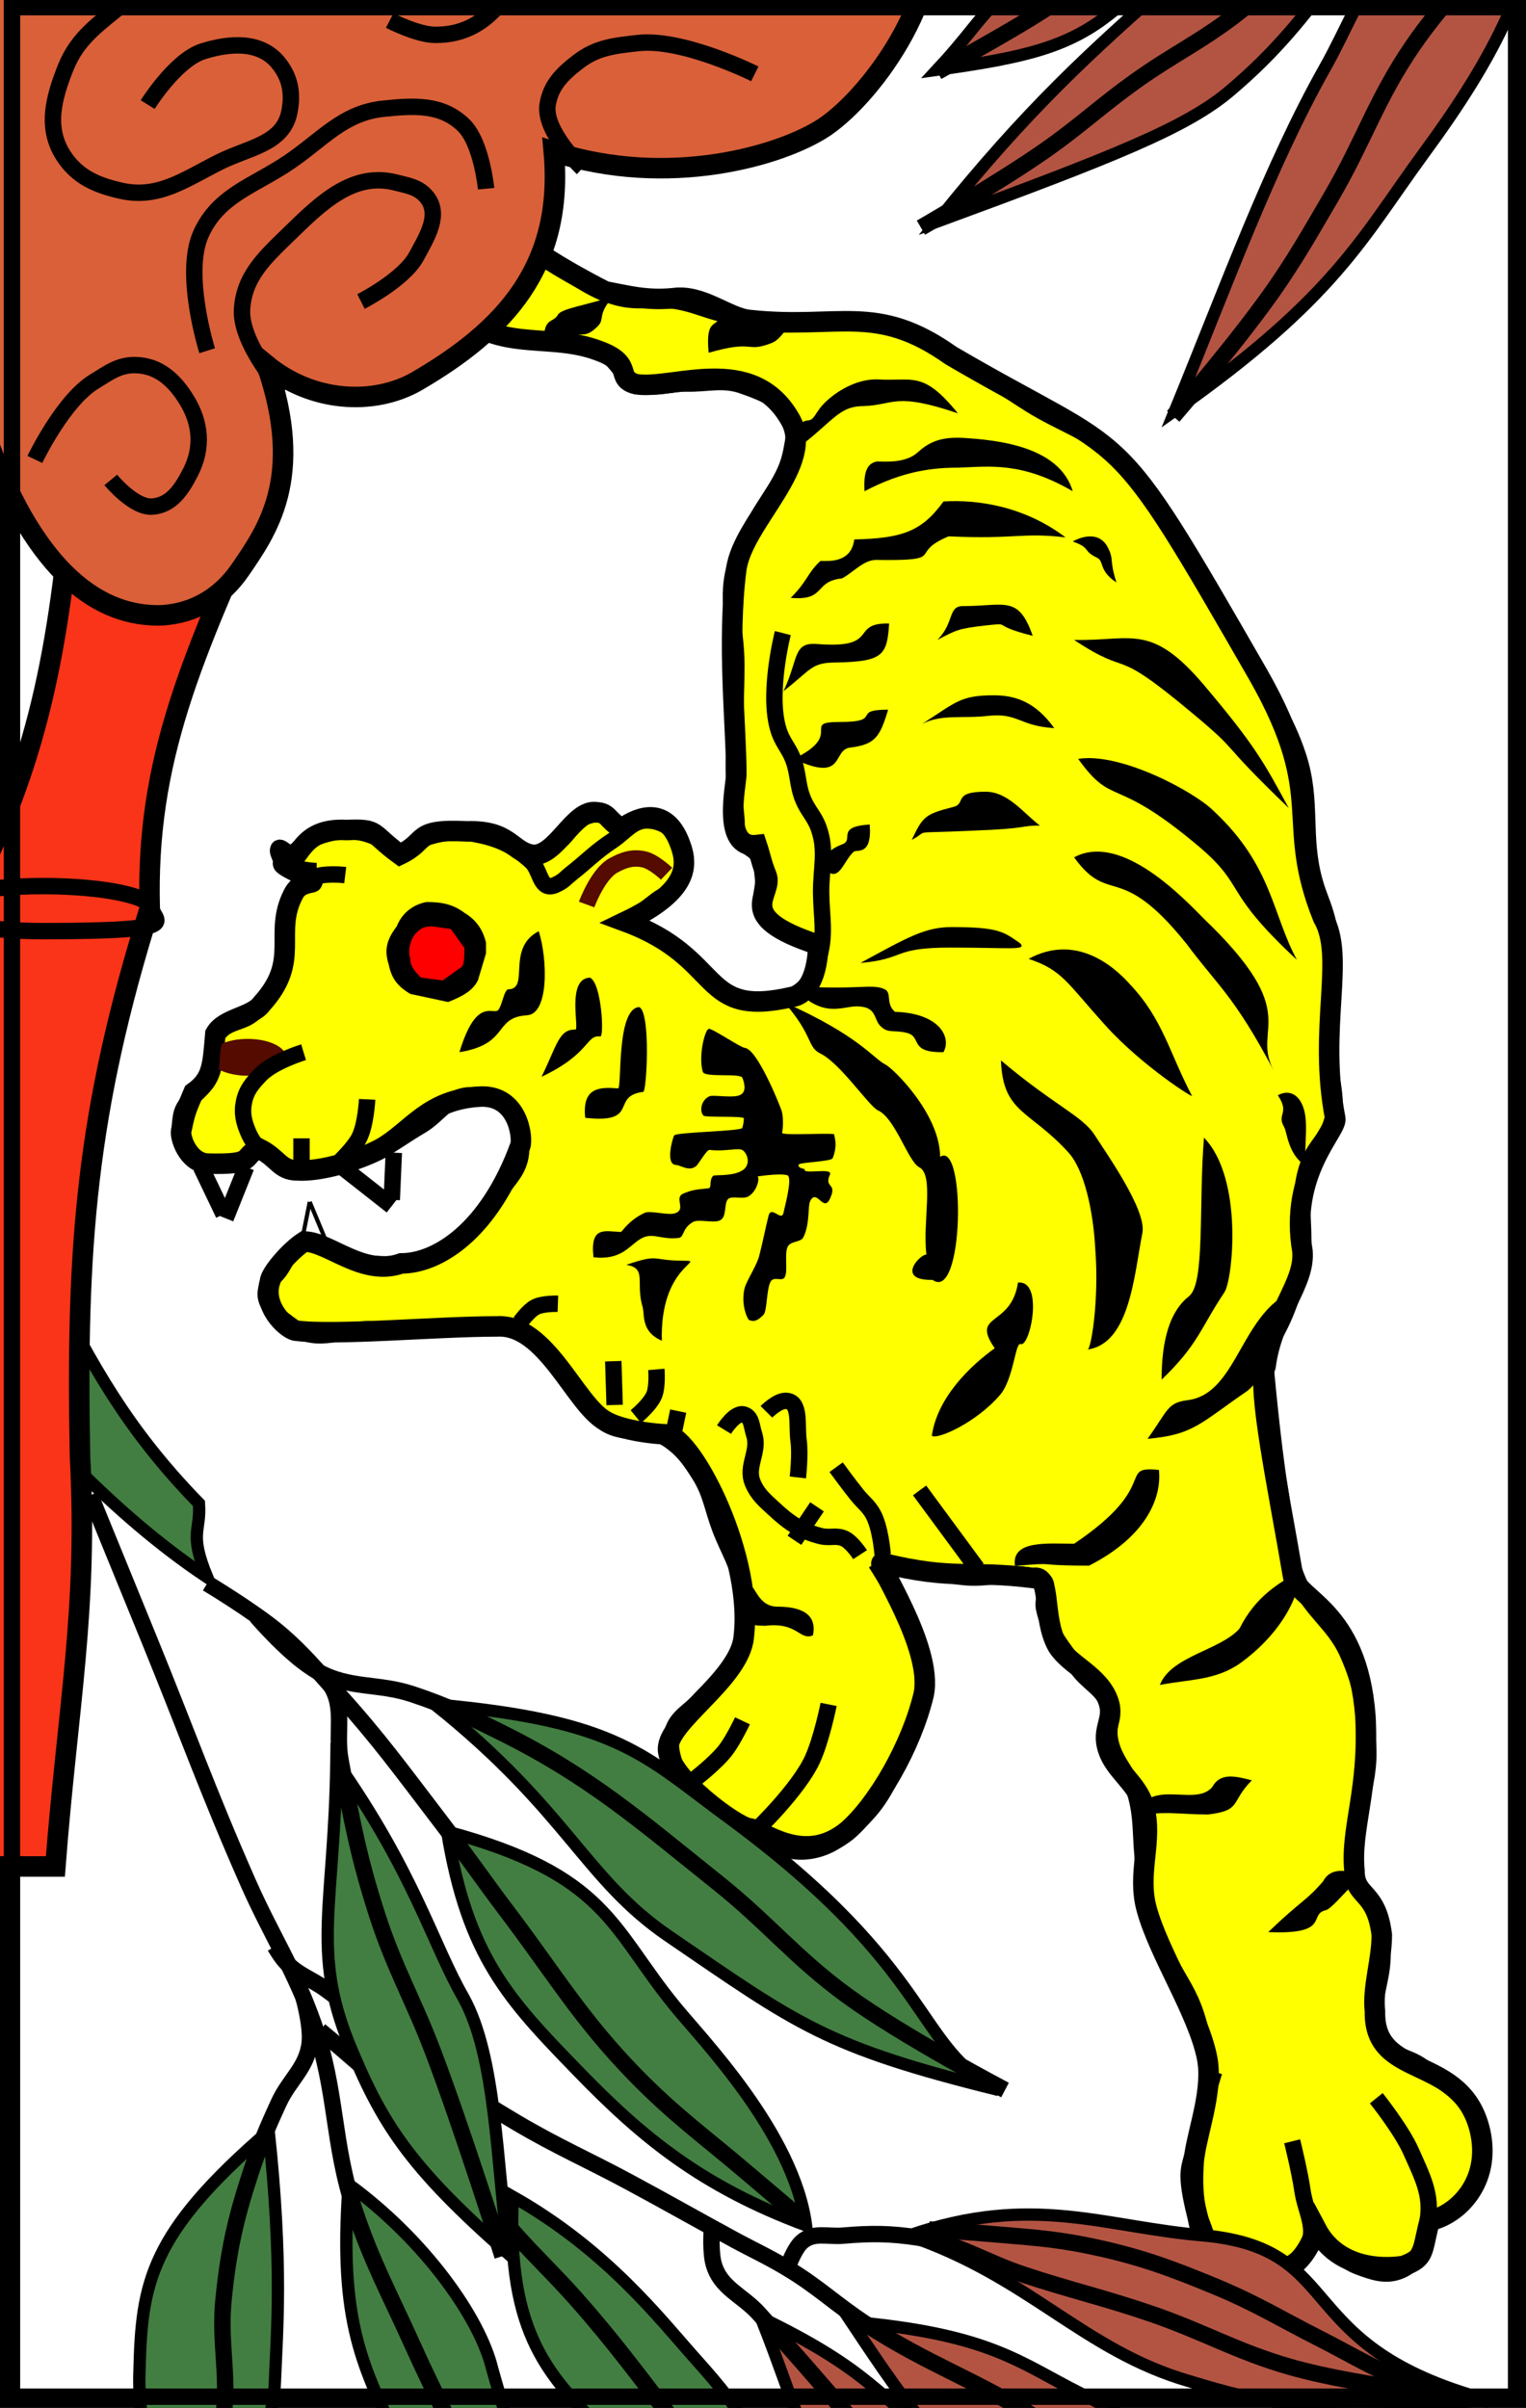 <?xml version="1.0" encoding="utf-8"?>
<!-- Generator: Adobe Illustrator 13.0.0, SVG Export Plug-In . SVG Version: 6.00 Build 14948)  -->
<!DOCTYPE svg PUBLIC "-//W3C//DTD SVG 1.1//EN" "http://www.w3.org/Graphics/SVG/1.1/DTD/svg11.dtd">
<svg version="1.1" id="圖層_1" xmlns="http://www.w3.org/2000/svg" xmlns:xlink="http://www.w3.org/1999/xlink" x="0px" y="0px"
	 width="372px" height="587px" viewBox="0 0 372 587" enable-background="new 0 0 372 587" xml:space="preserve">
<rect x="0" y="0" width="372" height="587" fill="#333333" stroke="none"/>
<rect width="372" height="587" style="fill:rgb(255,255,255);stroke-width:3;stroke:rgb(0,0,0)" />
<rect width="372" height="587" style="fill:rgb(255,255,255);stroke-width:3;stroke:rgb(0,0,0)" />
<g>
	<path id="PATH1" fill="#427E41" stroke="#000000" stroke-width="3" d="M12.75,314c9.75,18.5,17.75,34,35.75,52.5c0.5,7-2.5,7,2,18
		c-24-16-42-37.5-52-48L12.75,314z"/>
	<path id="PATH2" fill="#FFFF00" stroke="#000000" stroke-width="5" d="M65.83,312.33c0-1.67,4.67-7.33,8.33-9.67
		c6,0,14.33,8.67,23.67,5.33c8.67,0,21.33-7.67,29-28.67c0.67-1.67-0.33-12.331-9.67-12c-13,0.67-16.67,8.33-24.33,12.67
		c-5.67,3-14.67,5.67-20.33,5.33c-4.33,0-4.67-3-9.33-5.33c-4.67,2-0.33,4-12.67,3.67c-4.67-0.33-6.67-6.33-6.33-8
		c0.92-4.32,1-4.67,3-9.33c4.67-3.33,4.67-6.67,5.33-14.33c2.14-3.86,9-4,11.33-7.33c9.67-10.67,2.67-17,7.67-26.67
		c0.67-1.33,1.61-2.38,4.47-2.89c1.82-0.32-9.47-4.77-6.47-4.77c3.83-0.04,3.33-8.67,15-8c8-0.33,5.67,0.67,13,6
		c7-3.33,3-6.33,16.33-5.67c10.33-0.33,10.67,4.67,15.67,5.67c6,1,10.33-11.33,16-10.33c2.95,0.26,2.33,1.67,6,4
		c4.67-3.33,10.67-5,14,3c2,5,3.67,11.67-13,19.67c24.33,9,17.67,23.67,40.67,18.33c2.33-0.33,6-3,6.33-12.67
		c-21.67-7-10.67-12.33-12.67-17c-1.33-3.33-1.33-4.33-2.33-7.33c-8.67,1-5-14.67-5-17.33c0-11.33-2.33-32.33,0-50
		c1.67-11.67,19.67-25.67,13-36.67c-9.33-16-28.33-7-37.33-8.33c-5.67-1.33,0-5-9.67-8.33c-11-4-22.33,0-32.5-7.83
		c-17.17-13.17,2.05-25.5,5-25.5c2.32,0,5.5,6.67,29.5,19c5.33,1,10,2.33,16.67,1.67c7-1,13.28,4.9,18.67,5.33
		c21.67,2.33,30.67-4.33,49,8.67c45,26.33,38,13.67,75,78c17,30,6,35,15.67,59c5.67,9.67-1.33,26.67,3,49
		c0.48,2.89-11.33,13.33-8,32.33c0.67,8-7.33,15.33-9,28c-2.16,5.2,3,29.33,6.67,51c0.67,6,15.67,8,17.67,34.33
		c1,18-3.67,27.33-2.67,37.67c0,6.672,5.33,4.672,6.67,15.672c0,6.328-2.328,12.67-1.67,18.67c-0.33,17,21.33,10,25.67,29.33
		c2.672,12.329-5.67,20.329-12.328,21.67c-2,7.67-1,9-6.33,11c0,0-15,3-21.33-9c-2.67,8.33-8,12-14.67,11.33
		c-9.67-2-12-3.33-14.33-14.671c-2.67-10.671-1.33-11.329-0.67-14.671c1-6.67,4.67-16.329,3-24c-2.291-10.948-11.67-25-14.67-36
		c-2.44-8.93,1.67-16.67-0.672-25c-1.5-5.52-7-8.67-8.67-13.67c-1.869-5.3,1.67-7.33,0-12c-2.22-6.25-9.33-8.67-12.33-13.33
		c-4-7-1.328-17.67-6-16.67c-16-2-19,0.67-36.83-3.67c-1.83-0.33,12.5,20.33,10.17,32c-3,12.67-11.33,27-18.67,33.33
		c-10.67,8.67-20.669-0.33-24-0.67c-3-0.33-19.669-12.33-19.669-19.33c0-6.67,16.33-16.33,18.33-26.33
		c3-20-12.33-49.67-18.669-50.33c-6.33-0.33-12.33-1.67-15-3.33c-7.33-4-14.33-23.67-26.33-23c-15,0-39.67,2.33-49.33,1
		c-2.33-0.67-8-6-6-12L65.83,312.33z"/>
	<path id="PATH3" fill="#550B00" d="M60.38,262.24c-5.17,0-9.37-2.01-9.37-4.49s4.19-4.49,9.37-4.49c5.17,0,9.36,2.01,9.36,4.49
		S65.55,262.24,60.38,262.24z"/>
	<path id="PATH4" fill="#F93419" stroke="#000000" stroke-width="5" d="M13.5,455h-43c-27.26-28.99,4-69.5,6.5-105
		c3-44,23.5-83.5,15-131c17-32.5,22.5-60,26-103l48,1.5c-19.5,43-30.5,68-29.5,104C21,271,18.5,304,19.5,355
		C21.5,392.5,16.5,416,13.5,455z"/>
	<path id="PATH5" fill="none" stroke="#000000" stroke-width="4" stroke-miterlimit="100" d="M10.5,226.99
		c-14.63,0-26.49-2.46-26.49-5.49s11.86-5.49,26.49-5.49s26.49,2.46,26.49,5.49C36.99,224.529,46.463,226.99,10.5,226.99z"/>
	<path id="PATH6" fill="#427E41" stroke="#000000" stroke-width="3" d="M164.5,489C149,470,148,457,109,446.5c5,30.5,15,41,32,58.5
		c15.5,16,30,28,55.5,37.5C193.5,520,171,497,164.5,489z"/>
	<path id="PATH7" fill="#427E41" stroke="#000000" stroke-width="3" d="M67,581c0.5-13,2-28.5-1.5-61.5c-29,25-31,37-31.5,58.5
		c-0.5,12.5,3,34,20.5,55.5C51.5,611,66.5,597.5,67,581z"/>
	<path id="PATH8" fill="#427E41" stroke="#000000" stroke-width="3" d="M120,577.5c-3-12.5-16.5-31.5-35-45
		c-2.5,34,3.5,44.5,12.5,63.5c5.5,11.5,14,19,31.5,40.5C130,607,125,595.5,120,577.5z"/>
	<path id="PATH9" fill="#427E41" stroke="#000000" stroke-width="3" d="M169.5,575c-8.5-9.5-21.5-26.5-44.5-39.5c-1.5,34,9,44,23,58
		c9,9,21,17,45,34.5C186,594.5,182,589,169.5,575z"/>
	<path id="PATH10" fill="#B35443" stroke="#000000" stroke-width="3" d="M323,16.5c-13.5,24-24,53-36.5,83.5
		c39-27.5,45.5-42,60.5-62.5c18-24.5,26.5-42,31-70C339.5-28.5,333.5-2,323,16.5z"/>
	<path id="PATH11" fill="#B35443" stroke="#000000" stroke-width="3" d="M286.5-5.5c-20.5,18-36,32-58,59.5c43.5-16,61-23,71.5-32
		c23-19.5,26-34.5,48-52C309.5-26,303-20,286.5-5.5z"/>
	<path id="PATH12" fill="#B35443" stroke="#000000" stroke-width="3" d="M263.5-13c-24,12.5-21.5,15.5-35,30c21.5-3,32-5.5,42.5-14
		c12-9.5,26.5-20.5,42-33C289-26,285-24.5,263.5-13z"/>
	<path id="PATH14" fill="#B35443" stroke="#000000" stroke-width="3" d="M208.5,610.5c-13-13-13.5-21.5-23-45.5
		c27,13,28.5,19.5,42,28.5c14,9.5,19,18,33.5,36C220.5,626,219,621,208.5,610.5z"/>
	<path id="PATH15" fill="#B35443" stroke="#000000" stroke-width="3" d="M252,611.5c-22.5-12.5-29.5-23-44.5-45.5
		c34,3,41,10,56,17.5c31,15.5,20,17.5,58,39C277.5,624.5,267,619.5,252,611.5z"/>
	<path id="PATH16" fill="none" stroke="#000000" stroke-width="4" stroke-miterlimit="100" d="M64.5,279.33c0,0-5.21,4.38-9,4.67
		c-3.82,0.29-7.28-0.33-9.67-3.33c-2.06-2.59-2.25-5.41-1.67-8.67c0.71-3.96,4.57-5.05,6.33-8.67c1.97-4.06,0.07-8.23,3-11.67
		c2.32-2.73,5.68-2.26,8.33-4.67c2.8-2.54,4.2-4.85,5.67-8.33c1.48-3.52,1.41-6.22,2-10c0.48-3.11-0.29-5.46,1-8.33
		c1.31-2.91,2.8-4.95,5.67-6.33c2.71-1.31,8-0.67,8-0.67"/>
	<path id="PATH17" fill="none" stroke="#000000" stroke-width="4" stroke-miterlimit="100" d="M190.83,154.33
		c0,0-4.13,16.08-0.67,24.67c0.9,2.23,2.07,3.45,3,5.67c1.561,3.69,1.109,6.65,2.67,10.33c1.109,2.63,2.67,3.99,3.67,6.67
		c2.09,5.63,0.609,10,0.67,16c0.051,5.63,1.061,9.55-0.33,15c-0.63,2.45-0.84,4.29-2.33,6.33c-2.21,3.03-4.99,4.27-8.67,5
		c-3.71,0.74-6.39-0.2-10-1.33c-7.64-2.4-9.72-9.35-16.67-13.33c-3.25-1.86-5.26-4.23-9-4.33c-0.25-0.01-0.42,0.05-0.67,0
		c-0.88-0.18,1.26-0.82,2-1.33c2.2-1.52,3.52-2.73,5.67-4.33c1.86-1.39,3.64-1.78,5-3.67c2.2-3.06,2.59-6.58,1-10
		c-1.55-3.33-4.33-5.41-8-5.67c-3.85-0.27-5.77,2.88-9,5c-4.01,2.64-6.22,5.04-10,8c-1.12,0.88-1.73,1.69-3,2.33
		c-0.6,0.3-1,0.55-1.67,0.67c-2.88,0.52-2.83-4.04-5-6c-3.78-3.41-7.04-5.2-12-6.33c-4.75-1.09-8.33-1.08-13,0.33
		c-2.94,0.89-4.58,5.04-7.33,3.67c-0.72-0.36-1.02-0.87-1.67-1.33c-4.97-3.54-10.12-4.64-16-3c-3.02,0.84-5.06,1.85-7.33,4
		c-0.26,0.24-0.37,0.47-0.67,0.67c-1.18,0.8-3.29-2.38-3.67-1c-0.17,0.61,0.13,1.06,0.33,1.67c1.18,3.45,9,3.67,9,3.67"/>
	<path id="PATH18" fill="none" stroke="#000000" stroke-width="4" stroke-miterlimit="100" d="M130.5,208.33c0,0,3.93-1.81,6-3.33
		c2.42-1.78,2.88-4.55,5.67-5.67c1.76-0.71,3.16-1.1,5-0.67c2.17,0.51,3.08,2.11,4.67,3.67c0.13,0.12,0.33,0.33,0.33,0.33"/>
	<path id="PATH19" fill="none" stroke="#000000" stroke-width="4" stroke-miterlimit="100" d="M111.5,72.5c0,0,5.51,6.49,10,8.5
		c2.82,1.26,4.98,1.32,8,2c6.5,1.46,11.69-0.24,17.5,3c3.71,2.07,4.54,5.95,8.5,7.5c4.19,1.64,7.5-0.08,12,0
		c5.07,0.09,8.721-1.17,13.5,0.5c5.779,2.02,11.811,4.42,12.5,10.5c0.21,1.87-0.18,3.14-0.5,5c-1.34,7.85-6.061,11.82-9.5,19
		c-1.52,3.18-2.891,5.16-4,8.5c-2.96,8.9,0,15.63,0,25c0,14.06-1.391,23.51,0,37.5c0.17,1.69-0.12,2.92,0.5,4.5
		c0.96,2.47,3.859,2.6,5,5c0.82,1.73,0.77,3.1,1,5c0.359,2.98-1.34,5.32,0,8c0.95,1.9,2.311,2.72,4,4c3.08,2.34,9.5,4,9.5,4"/>
	<path id="PATH20" fill="none" stroke="#000000" stroke-width="4" stroke-miterlimit="100" d="M119.5,54c0,0,10.07,7.26,16.5,11
		c5.29,3.08,8.59,5.91,14.5,7.5c5.44,1.47,9.46-0.06,15,1c4.02,0.77,6.52,2.04,10.5,3c5.01,1.2,8.359,2.17,13.5,2.5
		c5.63,0.36,9.359-1.16,15-1c5.859,0.17,9.91,0.25,15.5,2c6.33,1.98,9.8,5.11,15.5,8.5c5.95,3.54,9.641,6.32,15.5,10
		c7.98,5.01,14.58,6.61,21.5,13c6.5,6.01,9.061,11.65,14,19c7.029,10.46,10.93,17.95,17,29c5.09,9.26,9.75,14.95,13,25
		c3.55,10.98,0.85,19.4,4,30.5c0.97,3.42,2.11,5.56,3,9c3.11,11.98,0.2,20.63,0.5,33c0.16,6.38,2.55,10.96,0.5,17
		c-1.19,3.5-3.48,5.13-5,8.5c-4.42,9.8,0.14,18.221-3,28.5c-2.42,7.939-4.41,13.439-9.5,20"/>
	<path id="PATH21" fill="none" stroke="#000000" stroke-width="4" stroke-miterlimit="100" d="M296,505c0,0-8.07,24.04-3,37
		c1.311,3.36,1.8,6.11,4.5,8.5c3.61,3.2,7.8,4.05,12.5,3c3.7-0.83,6.49-2.28,8.5-5.5c2.79-4.46-0.25-8.79-1-14
		c-0.65-4.55-2.5-12-2.5-12"/>
	<path id="PATH22" fill="none" stroke="#000000" stroke-width="4" stroke-miterlimit="100" d="M335.5,511.5c0,0,6.15,7.67,8.5,13
		c2.64,5.99,5.17,10.56,4,17c-0.91,5.04-1.8,9.979-6.5,12c-3.64,1.56-6.79,0.38-10.5-1c-4.5-1.67-10-8-10-8"/>
	<path id="PATH23" fill="none" stroke="#000000" stroke-width="4" stroke-miterlimit="100" d="M308.5,333c0,0,1.67,18.82,3.5,30
		c1.39,8.49,1.09,14.6,4.5,22.5c3.15,7.311,8.77,10.23,12,17.5c3.51,7.9,4.46,13.87,5,22.5c0.65,10.38-4.07,17.12-3.5,27.5
		c0.11,2.07-0.06,3.51,0.5,5.5c0.99,3.5,4.26,4.58,5.5,8c1.16,3.19,0.83,5.61,1,9c0.36,7.14-3.02,12.021-1.5,19
		c0.16,0.76,0.24,1.271,0.5,2c1.65,4.71,7.09,4.39,11,7.5c4.88,3.88,9.4,5.84,12,11.5c2.28,4.97,3.19,9.3,1.5,14.5
		c-1.6,4.93-4.08,8.86-9,10.5c-0.73,0.24-2,0.5-2,0.5"/>
	<path id="PATH24" fill="none" stroke="#000000" stroke-width="4" stroke-miterlimit="100" d="M216.5,381c0,0,11.779,2.88,19,3.5
		c6.35,0.54,10.9-1.85,17,0c0.57,0.17,0.98,0.21,1.5,0.5c2.3,1.29-0.02,4.42,0.5,7c1.23,6.09,4.49,9.38,8,14.5
		c2.71,3.96,6.88,5.33,8,10c0.609,2.55-0.33,4.4,0,7c0.76,5.91,5,8.73,6.5,14.5c1.33,5.11,1.029,8.74,1.5,14
		c0.46,5.06-0.25,8.58,1,13.5c1.16,4.56,2.99,7.25,5,11.5c2.26,4.771,4.6,7.57,6.5,12.5c2.359,6.11,4,17,4,17"/>
	<path id="PATH25" fill="none" stroke="#000000" stroke-width="4" stroke-miterlimit="100" d="M74,256.5c0,0-7.44,2.28-10.5,5.5
		c-1.97,2.07-3.41,3.7-4,6.5c-0.59,2.78-0.11,4.89,1,7.5c1.56,3.66,4,5.609,7.5,7.5c6.11,3.3,11.79,1.29,18.5-0.5
		c6.57-1.75,10.13-5.08,16-8.5c4.58-2.67,6.7-7.28,12-7.5c2.68-0.11,4.68,0.15,7,1.5c4.43,2.57,5.95,7.4,5.5,12.5
		c-0.38,4.26-3.05,6.49-5.5,10c-4.47,6.42-7.88,11.26-15,14.5c-6.86,3.13-12.56,3.189-20,2c-5.09-0.811-8.33-6.68-13-4.5
		c-3.02,1.41-3.48,4.35-5.5,7c-1.14,1.49-2.45,2.21-3,4c-1.26,4.13,3.01,6.96,6.5,9.5c5.91,4.3,12.19,0.41,19.5,0.5
		c6.37,0.08,10.63,0,17,0c6.19,0,10.68-2.09,16.5,0c6.01,2.16,8.52,6.45,13,11c4.11,4.17,5.06,8.85,10,12
		c5.06,3.23,10.55,0.6,15.5,4c3.5,2.41,5.23,4.91,7.5,8.5c2.79,4.42,3.16,8.109,5,13c2.109,5.609,4.641,9.07,5.5,15
		c0.939,6.52,1.5,11.641-1.5,17.5c-2.24,4.37-5.721,5.85-9,9.5c-2.49,2.77-5.41,3.939-6.5,7.5c-1.05,3.43-0.18,6.12,1,9.5
		c2.49,7.15,8.43,9.74,15,13.5c6.33,3.62,11.38,7.59,18.5,6c4.77-1.06,7.4-3.69,11-7c5.09-4.69,6.99-9.27,10-15.5
		c2.68-5.55,4.96-9.359,5.5-15.5c0.689-7.88-1.859-13.24-5-20.5c-1.971-4.55-6.5-11.5-6.5-11.5"/>
	<path id="PATH26" fill="none" stroke="#000000" stroke-width="4" stroke-miterlimit="100" d="M181,419.5c0,0-2.18,4.58-4,7
		c-2.471,3.28-8,7.5-8,7.5"/>
	<path id="PATH27" fill="none" stroke="#000000" stroke-width="4" stroke-miterlimit="100" d="M202,415.5c0,0-1.76,8.72-4,13.5
		c-3.45,7.37-13.5,17-13.5,17"/>
	<path id="PATH28" d="M231.75,231c-14.5,0-10.75,2.75-22,3.75C221.25,228.5,225.5,226,232,226c11.75,0,12.75,1.25,16.75,4
		C250.25,231.75,246.25,231,231.75,231z"/>
	<path id="PATH29" d="M237,202.5c-16,0.75-10-0.25-14.75,2.25c2.75-5.75,3.25-6.25,10-8c3.5-0.75-0.25-3.75,8-3.75
		c5.5,0,9.25,5.25,13.25,8.25C248.5,201.25,251,202,237,202.5z"/>
	<path id="PATH30" d="M241,174.5c-6.25,0.75-11.5-0.5-16.25,2c8.25-5.25,9.25-7,17.5-7c5.5,0,10.25,1.75,14.75,8
		C248.5,177,248.25,173.75,241,174.5z"/>
	<path id="PATH31" d="M240,152.5c-6.25,0.75-6.75,1-11.5,3.5c4.25-4.25,2.5-8.25,6.25-8.25c10.25,0,13.5-2.75,17,7.25
		C240.75,152.25,247.25,151.75,240,152.5z"/>
	<path id="PATH32" d="M205.25,141c-7,0.75-3.75,5.5-12.5,4.75c4.25-4.25,4-6,7.25-9c2.189,0,7.5,0.5,8.25-5.25
		c11.75-0.25,16.5-2,21.75-9.25c8-0.5,19.5,1,29.75,8.75c-10.75-1.25-12,0.5-28.5-0.25c-10.25,4.25,0.25,6-17.75,5.75
		C210.5,136.5,207.75,139.75,205.25,141z"/>
	<path id="PATH33" d="M233.75,114c-6.25,0-13.5,0.75-23,5.75c-0.25-4.5,0.5-6.75,3-7.25c2,0,7,0.5,10-2.25s6-3.75,11-3.5
		c8.25,0.5,23.5,2,26.75,13C249,112.5,241.25,113.75,233.75,114z"/>
	<path id="PATH34" d="M210.5,99c-6.25,0-7.5,4-16.75,10.75c-0.25-4.5,0.5-6.75,3-7.25c2,0,1.75-2,4.75-4.75s7.75-5.5,12.75-5.25
		c8.25,0.5,10.75-2.25,19.25,8.25C218,95.5,218,98.75,210.5,99z"/>
	<path id="PATH35" d="M145.75,79.5c-4.25,4.25-3.5-0.5-13,5.5c-0.75-8,2-6,3.25-8.25c0.75-1.5,6.5-2.25,13.5-4.5
		C145.5,76.75,147.5,77.75,145.75,79.5z"/>
	<path id="PATH36" d="M187.75,83.75c-6,2.25-3.75-1-15,2.25c-0.75-8,1.5-6.25,2.75-8.5c0.75-1.5,12,1.75,19-0.5
		C190.5,81.5,190,83,187.75,83.75z"/>
	<path id="PATH37" d="M204,161.5c-6.25,0-6,1.5-13,7c3.75-8,2.25-12,8.25-11.5c15.5,1.25,7.75-5.25,17.5-5
		C216.25,159.75,215.25,161.25,204,161.5z"/>
	<path id="PATH38" d="M207.25,182.25c-4.5,0.5-1,8.75-13.75,2.75c12.5-6,1.5-9,11.25-9c10.75,0,2.5-3,11.75-3
		C214.5,179.75,213.25,181.5,207.25,182.25z"/>
	<path id="PATH39" d="M208.13,207.63c-2.88,2.5-3.75,9.25-8.5,2.5c3-3.13,3.63-3.5,5.88-4.38c2.631-1.13-1.75-4.25,6.5-4.75
		C212.641,208.75,208.88,207,208.13,207.63z"/>
	<path id="PATH40" d="M214.83,250.33c-2-1.67-0.83-5-6-5c-3.67,0-8.5,3.17-15.67-5c15.83,1.17,19.33-0.67,22.5,0.83
		c1.83,0.83,0.17,3.5,2.5,5.5c11,0.33,13.83,6.33,11.83,9.83c-8.5,0.17-5.17-3.67-8.83-4.67c-3.17-0.83-4.5,0.17-6.33-1.5V250.33z"
		/>
	<path id="PATH41" d="M214,270.67c-2.17-1-9.17-11.5-14-13.83c-3.33-1.67-1.67-4.33-8.83-12.5c18.33,8.17,21.67,13.67,24.67,15.17
		c2,1,13.33,12.17,13.33,22.5c6.33-4.17,5.83,35.5-1.83,30c-9.17,0.17-3-6.33-1.5-6.17c-1-8.17,2-19.5-1.83-21.33
		c-2.67-1.5-5.83-12-10-13.83L214,270.67z"/>
	<path id="PATH42" d="M128.5,247.5c-8.33,0.5-4.17,7-16.5,9c4.17-13.83,8.33-8.83,9.5-10.33c1-1.33,1.4-5.07,2.5-5
		c5.17-0.17-0.67-10,7.33-14.17C133.5,233.83,133.83,247.17,128.5,247.5z"/>
	<path id="PATH43" d="M146.33,252.67c-3.5-0.5-2.33,4.17-14.33,9.83c3.67-7.33,4.17-11.67,8.25-11.5c1.08,0-2.25-12.5,3.58-12.67
		c2.83,1.33,3.5,14.5,2.5,14.33V252.67z"/>
	<path id="PATH44" d="M156.83,266.17c-8.17,1-0.67,7.83-14.17,6.33c-0.83-7.67,3.83-7.5,8-7.17c1,0-0.5-19.5,5.17-19.83
		C158.66,246.83,157.66,265.83,156.83,266.17z"/>
	<path id="PATH45" d="M165,301.83c-4.17,0.33-6-1.5-8.83,0.17s-4.63,5.26-11.5,4.5c-0.83-7.67,2.67-6.33,6.67-6.17
		c0.32,0,1.83-2.83,5.83-4.67c1.5-0.67,6,0.83,7.67,0c2.33-1-0.5-3.67,1.67-4.67c2.49-1.051,3.5-1,6.33-1.33c0.67-0.33,0-2,1-3
		c0-0.33,4.33,0.17,6.83-1.17c2.33-1.17,1.801-3.87,0.5-5c-0.96-0.881-4.17,0.33-8.17-0.17c-0.641-0.08-2,2.33-3.17,3.83
		c-1.83,1.67-3.83-0.17-5.17-0.17c-2.5-0.33-0.68-6.5-0.33-7.17c0.33-0.83,16.359-1.02,16.62-1.85c0.239-0.8,0.38-1.59,0.38-2.32
		c0-0.67-9.33-0.17-9.83-0.67c-1-1-0.67-3.67,1.33-4.67c0.67-0.5,5,0.33,7-0.17c2.33-0.5,1.699-2.92,1.17-4.33
		c-0.33-1.33-9.17,0-9.67-1.5c-1.17-3.83,0.57-10.58,1.5-10.5c1,0,7.83,4.67,8.83,4.67c3,0.5,8.21,13.38,8.83,15.17
		c0.449,1.24,0.5,3.83,0.17,5.5c-0.33,0.83,14-0.17,12.67,0.5c-0.04,0.07,1,2.33-0.33,5.671c-0.17,0.829-7.33,1-8.17,1.5
		c-0.5,0.329,0,1,1.33,1.17c-0.67,1.5,6.83-0.5,6.17,1.33c-1.5,3.329,1.67,2,0.17,5.5c-1.67,4.329-3.33-2.33-5,1
		c-0.63,1.259,0,5.5-1.67,8.829c-0.63,1.271-3.17,0.83-3.83,2.33c-0.83,1.83,0.12,5.761-0.67,7.33c-0.62,1.271-2.67-0.33-3.5,1.17
		c-1,2-0.82,7.06-1.67,8c-2.17,2.33-3.23,1.351-3.5,1.33c-0.15,0.29-2.17-3.33-1.17-7.67c0.5-2,3.17-5.83,3.67-8.33
		c0.67-2.5,1.5-6.67,2.17-9.33c0.67-2.83,3.17,1.5,3.67-0.83c0.83-3.5,2.17-9,0.83-9.17c-2-0.5-7.33,0.341-7.17,0.33
		c0.59,0.24,0,3.5-2.17,4.83c-1.33,0.83-4.131-0.2-5,0.67c-1,1-0.33,4-1.67,5c-1.33,1.17-5.67-0.33-7,0.67
		c-2.83,1.67-1.83,4-3.83,3.83L165,301.83z"/>
	<path id="PATH46" fill="none" stroke="#000000" stroke-width="4" stroke-miterlimit="100" d="M81.5,283c5.25,4.13,8.75,6.88,14,11"
		/>
	<path id="PATH47" fill="none" stroke="#000000" stroke-width="4" stroke-miterlimit="100" d="M96,281
		c-0.19,4.311-0.31,7.189-0.5,11.5"/>
	<path id="PATH48" fill="none" stroke="#000000" stroke-width="4" stroke-miterlimit="100" d="M49,284.5
		c2.06,4.311,3.44,7.189,5.5,11.5"/>
	<path id="PATH49" fill="none" stroke="#000000" stroke-width="4" stroke-miterlimit="100" d="M60,284.5
		c-1.88,4.689-3.13,7.811-5,12.5"/>
	<path id="PATH50" fill="none" stroke="#000000" stroke-width="4" stroke-miterlimit="100" d="M73.5,277.5c0,2.061,0,3.439,0,5.5"/>
	<path id="PATH51" fill="none" stroke="#000000" stroke-width="4" stroke-miterlimit="100" d="M89.5,268c0,0-0.3,6.28-2,9.5
		c-1.24,2.359-4.5,5.5-4.5,5.5"/>
	<path id="PATH52" fill="#FF0000" d="M106.26,242.5c-5.67,0-10.26-4.35-10.26-9.72c0-5.37,4.59-9.72,10.26-9.72
		c5.67,0,10.26,4.35,10.26,9.72C116.52,238.15,111.93,242.5,106.26,242.5z"/>
	<path id="PATH54" d="M269.5,250c-9.5-10.5-10.5-13.5-18.75-16.25c11.5-6.25,20.75,1.75,24.75,6.25c8,8.5,9.5,16.5,15,27
		C292,268.5,278.5,260,269.5,250z"/>
	<path id="PATH55" d="M260.5,281c-9.5-10.5-16-9.5-16.5-22.5c13,11,19.83,13.5,22.83,18.17S279.5,295,278.5,300.5
		c-2,10-3,27.17-13.5,28.5c0.87,0.87,3-12,2-24.5C266.5,295,264.279,285.2,260.5,281z"/>
	<path id="PATH56" d="M248.83,327.67c2.33,0.67,5.67-15.67-0.67-15c-1.67,11-11.67,7.33-5.67,16c-6,4.33-14,12-15.33,21.33
		c1.07,1.07,10.67-3,16.67-10C247.16,336,247.5,327,248.83,327.67z"/>
	<path id="PATH57" d="M156.67,318.67c-1.83-6,1.17-9.5-4-10.33c8.33-2.83,5.83-1,14.17-1c5.33,0-6,1.17-5.5,19.5
		C156.34,324.67,157.17,320.84,156.67,318.67z"/>
	<path id="PATH58" fill="none" stroke="#000000" stroke-width="4" stroke-miterlimit="100" d="M126.83,322.33
		c0,0,1.94-2.77,3.67-3.67c1.85-0.96,5.5-0.83,5.5-0.83"/>
	<path id="PATH59" fill="none" stroke="#000000" stroke-width="4" stroke-miterlimit="100" d="M149.5,331.83
		c0.13,4,0.21,6.67,0.33,10.67"/>
	<path id="PATH60" fill="none" stroke="#000000" stroke-width="4" stroke-miterlimit="100" d="M160,333.83c0,0,0.34,4-0.5,6.17
		c-0.95,2.439-4.5,5.33-4.5,5.33"/>
	<path id="PATH61" fill="none" stroke="#000000" stroke-width="4" stroke-miterlimit="100" d="M165.33,344
		c-0.5,2.38-0.83,3.96-1.33,6.33"/>
	<path id="PATH62" fill="none" stroke="#000000" stroke-width="4" stroke-miterlimit="100" d="M203.83,357.67
		c0,0,3.15,4.34,5.17,6.83c1.34,1.65,2.57,2.51,3.67,4.33c2.02,3.359,2.5,10.17,2.5,10.17"/>
	<path id="PATH63" fill="none" stroke="#000000" stroke-width="4" stroke-miterlimit="100" d="M224.17,363.33c0,0,4.38,5.939,7,9.5
		c2.63,3.561,7,9.5,7,9.5"/>
	<path id="PATH64" fill="none" stroke="#000000" stroke-width="4" stroke-miterlimit="100" d="M199.17,367.33
		c-2.061,3.061-3.439,5.1-5.5,8.17"/>
	<path id="PATH65" fill="none" stroke="#000000" stroke-width="4" stroke-miterlimit="100" d="M176.5,348.5
		c0,0,2.65-4.311,4.83-3.67c1.96,0.58,1.859,2.9,2.5,4.83c1.4,4.21-2.051,7.74-0.33,11.83c1.18,2.83,2.92,4.25,5.17,6.33
		c3.65,3.398,6.66,5.49,11.5,6.67c2.141,0.52,3.88-0.35,5.83,0.67c1.77,0.92,3.67,3.83,3.67,3.83"/>
	<path id="PATH66" fill="none" stroke="#000000" stroke-width="4" stroke-miterlimit="100" d="M186.83,344.17
		c0,0,2.65-2.68,4.67-2.67c3.811,0.02,2.641,5.891,3.17,9.67c0.471,3.34-0.17,9-0.17,9"/>
	<path id="PATH67" d="M289.83,316c4-3,2.33-22.33,3.67-38.67c9.67,10,7,34.67,5,37.67c-6,9-6.33,12.67-15.33,21.33
		c0-9.67,2-16.67,6.67-20.33H289.83z"/>
	<path id="PATH68" d="M289.17,230c-16.33-20.33-18.67-9-27.33-21c11.67-6.33,27.33,10.67,31.67,15c24.67,23.67,11.33,26.33,17,37
		c-9.67-18.33-13.67-20.67-21.33-31H289.17z"/>
	<path id="PATH69" d="M291.83,206c-20.67-17.33-20.33-9-29-21c10.33-1.67,28.33,8,33,12.67C310.16,211,310.16,223,316.16,234
		C297.49,216.67,304.16,216.33,291.83,206z"/>
	<path id="PATH70" d="M290.83,174c-20.67-17.33-14.33-8.33-29-18c14,0.33,18.67-4.33,31.67,11c12.67,15,14.67,19,20.67,30
		c-18.33-17.67-11-12.67-23.33-23H290.83z"/>
	<path id="PATH71" d="M267.5,136c-3.83-1.83-1.33-2.33-6-4c3.33-1.83,6.83-1.83,8.5,1.33c1.67,3.17,0.33,3,2.17,8.67
		C267.84,139.17,269.17,136.83,267.5,136z"/>
	<path id="PATH72" d="M313,274.67c-1.83-3.17,1.5-3.17-1.5-7.67c3.33-1.83,6.5,0.5,6.83,6.33c0.17,3.5-0.17,4.5-0.17,10.83
		c-4.33-3-4.33-8.17-5.17-9.5L313,274.67z"/>
	<path id="PATH73" d="M265.5,381.67c-14.33,0-6.83-0.92-18.08,0.08c-0.92-6.42,8.08-5.42,14.42-5.42c21.33-14.33,10.33-19,20.67-18
		c0.67,5.67-2,15.67-17,23.33L265.5,381.67z"/>
	<path id="PATH74" d="M304.17,339c-11.67,8-13.17,10.75-24.42,11.75c5.08-7.08,4.75-8.75,9.75-9.42c11-1.33,12.67-17.67,22.33-24.67
		c1.33,2-2,18-7.67,22.33L304.17,339z"/>
	<path id="PATH75" d="M302.5,405.33c-6,4.33-12.33,4-19.75,5.42c2.75-7.08,14.75-8.42,19.42-13.75c4-8,9.67-11,14-13.67
		C317.84,385,314.84,396.33,302.5,405.33z"/>
	<path id="PATH76" d="M294.5,442.33c-7.33,0-10.33-1-17.75,0.42c3.42-9.75,14.42-2.08,18.75-7.08c2-3.67,5.67-2.67,9.67-1.67
		C299.84,439.33,302.84,441.33,294.5,442.33z"/>
	<path id="PATH77_1_" d="M323.17,465.67c-4.33,1,1.33,6-14,5.33c8.33-8,9-7.33,13.33-12.33c2-3.67,5.67-2.67,9.67-1.67
		C326.84,462.33,324.5,465.33,323.17,465.67z"/>
	<path id="PATH78" d="M186.5,396.33c-8,0-2.33-3.33-5.75-5.58c3.42-9.75,2.08,0.92,8.75,0.92c3.67,0,10,0.67,8.67,7
		c-3.33,1.33-3.67-3.33-11.67-2.33V396.33z"/>
	<path id="PATH79" fill="none" stroke="#550B00" stroke-width="4" stroke-miterlimit="100" d="M143,220.5c0,0,2.72-7.42,6.5-9.5
		c2.51-1.38,4.7-2.12,7.5-1.5c2.39,0.53,5.5,3.5,5.5,3.5"/>
	<path id="PATH80" fill="none" stroke="#000000" stroke-width="4" stroke-miterlimit="100" d="M50.5,386c0,0,11.43,6.859,17.5,12
		c5.97,5.061,9.24,9.2,14.5,15c9.85,10.87,15.58,18.85,24.5,30.5c6.52,8.52,10.53,14.44,17,23c11.35,15.021,17.84,26.04,31,39.5
		c9.57,9.79,17.09,15.11,27.5,24c4.85,4.15,13,11,13,11"/>
	<path id="PATH81" fill="none" stroke="#000000" stroke-width="4" stroke-miterlimit="100" d="M22,364.5c0,0,9.07,22.18,14.5,35.5
		c9.02,22.12,14.34,37.15,24,59c5.77,13.04,11.29,21.04,16,34.5c5.77,16.49,4.43,28.94,10,45.5c4.23,12.58,8.55,20.4,14,32.5
		c5.95,13.229,10.71,21.7,16.5,35c4.77,10.95,12,29.5,12,29.5"/>
	<path id="PATH82" fill="none" stroke="#000000" stroke-width="4" stroke-miterlimit="100" d="M54,632.5c0,0-4.72-11.96-5-19.5
		c-0.34-9.229,4.39-14.83,5.5-24c1.29-10.61-1.07-17.87,0-28.5c1.17-11.64,2.86-19.39,6.5-30.5c2.2-6.72,4.04-11.08,7-17.5
		c2.57-5.56,6.82-8.42,7.5-14.5c0.46-4.14-1.5-11-1.5-11"/>
	<path id="PATH83" fill="none" stroke="#000000" stroke-width="4" stroke-miterlimit="100" d="M193,628.5c0,0-17.57-23.94-28.5-38
		c-8.84-11.37-14.45-19.21-24-30c-5.45-6.16-9.52-9.86-15-16c-8.42-9.44-12.77-16.85-21.5-26c-9.07-9.51-26-23.5-26-23.5"/>
	<path id="PATH84" fill="none" stroke="#000000" stroke-width="4" stroke-miterlimit="100" d="M322,624c0,0-22.65-4.2-35-10
		c-13.99-6.57-20.471-15.68-33.5-24c-15.35-9.8-27.279-13.5-42.5-23.5c-7.311-4.8-11.51-8.99-19-13.5c-4.74-2.86-8.13-4.36-13-7
		c-9.59-5.2-15.9-8.83-25.5-14c-10.26-5.53-17.46-8.58-27.5-14.5c-11.65-6.87-19.05-12.07-30-20c-6.29-4.55-10.23-7.92-16.5-12.5
		c-3.91-2.85-7.51-3.7-10.5-7.5c-0.84-1.06-2-3-2-3"/>
	<path id="PATH85" fill="none" stroke="#000000" stroke-width="4" stroke-miterlimit="100" d="M261,630c0,0-24.05-9.16-35.5-19
		c-8.37-7.2-11.8-14.13-19-22.5c-7.971-9.271-13.311-15.43-21.5-24.5c-4.09-4.53-9.3-6.14-11-12c-0.84-2.89-0.5-8-0.5-8"/>
	<path id="PATH88" fill="none" stroke="#000000" stroke-width="4" stroke-miterlimit="100" d="M286,101.5c0,0,17.22-19.92,26-33
		c5.02-7.48,7.96-12.73,12.5-20.5c7.96-13.62,11.06-24.01,20-37c6.43-9.33,12.01-14.58,19-23.5c7.27-9.26,19-25,19-25"/>
	<path id="PATH89" fill="none" stroke="#000000" stroke-width="4" stroke-miterlimit="100" d="M224.5,55.5c0,0,19.48-11.25,30.5-19
		c8.311-5.84,13.25-10.57,21.5-16.5c9.33-6.71,16.46-9.91,25.5-17c10.75-8.43,14.87-17.82,26.5-25c9.16-5.65,16.32-7.53,26.5-11
		c3.54-1.21,9.5-3,9.5-3"/>
	<path id="PATH90" fill="none" stroke="#000000" stroke-width="4" stroke-miterlimit="100" d="M228.5,17.5c0,0,13.23-7.33,21-12
		c10.7-6.43,17.2-11.74,28-18c8.63-5.01,14.439-8.32,23.5-12.5c7.71-3.56,21-8.5,21-8.5"/>
	<path id="PATH91" fill="#427E41" stroke="#000000" stroke-width="3" d="M113,487c-7.5-13-12-30.5-31-57.5c-0.5,35-6,46,3,68.5
		c8,19.5,14.5,30,39,51.5C121,527,121,501.5,113,487z"/>
	<path id="PATH92" fill="none" stroke="#000000" stroke-width="4" stroke-miterlimit="100" d="M122.5,550c0,0-9.95-31.49-17-50
		c-4.76-12.49-9.37-20.28-13.5-33c-4.52-13.93-6.35-23.6-9-38c-1.3-7.09,1.39-13.279-3-19c-2.19-2.859-7.5-6-7.5-6"/>
	<path id="PATH93" fill="#427E41" stroke="#000000" stroke-width="3" d="M177.5,443C157,428,151,419.5,106,415.5
		c32.5,26,36.5,42.5,57,56.5c31.5,21.5,38,27,80.5,37.5C223,499.5,228.5,480.5,177.5,443z"/>
	<path id="PATH94" fill="none" stroke="#000000" stroke-width="4" stroke-miterlimit="100" d="M245,509.5c0,0-24.92-13.08-38.5-23
		c-12.66-9.25-19.25-17.71-31.5-27.5c-18.73-14.97-31.04-25.81-52.5-36.5c-8.04-4.01-13.47-6.67-22-9.5
		c-8.42-2.79-15.23-1.221-23-5.5c-6.63-3.65-15-13.5-15-13.5"/>
	<path id="PATH95" fill="#D96038" stroke="#000000" stroke-width="5" d="M101.5,93C90.97,98.98,76,98,65,89c9.5,27.5,0,40.5-6.5,50
		c-4.5,6.5-11,10.5-19,11C24.5,150.5,9,140-3,107.5l-0.5-130H226c5.5,19-12.5,45-25,53.5c-10.5,7-38,15-66,6
		C137.5,65,123,80.5,101.5,93z"/>
	<path id="PATH96" fill="none" stroke="#000000" stroke-width="4" stroke-miterlimit="100" d="M69,95.5c0,0-10.45-11.63-10-20
		c0.44-8.16,5.65-12.8,11.5-18.5c7.75-7.55,15.52-15.19,26-12.5c3.01,0.77,5.52,1.11,7.5,3.5c3.52,4.25,0.13,9.65-2.5,14.5
		c-3.12,5.74-13.5,11-13.5,11"/>
	<path id="PATH97" fill="none" stroke="#000000" stroke-width="4" stroke-miterlimit="100" d="M50.5,85.5c0,0-5.91-18.75-1.5-28.5
		c4.29-9.47,12.9-11.66,21.5-17.5c8.19-5.57,13.15-11.98,23-13c7.42-0.77,14.14-1.19,19.5,4c4.43,4.29,5.5,15.5,5.5,15.5"/>
	<path id="PATH98" fill="none" stroke="#000000" stroke-width="4" stroke-miterlimit="100" d="M36,25.5c0,0,6.79-10.9,13.5-13
		s14.16-2.53,18.5,3c2.84,3.62,3.45,7.5,2.5,12c-1.61,7.64-10.02,8.5-17,12c-8.38,4.2-14.86,9.07-24,7c-5.99-1.35-10.64-3.36-14-8.5
		c-4.41-6.75-2.48-14.01,0.5-21.5c3-7.52,8.31-10.78,14.5-16C34.2-2.62,41-7,41-7"/>
	<path id="PATH99" fill="none" stroke="#000000" stroke-width="4" stroke-miterlimit="100" d="M142,41c0,0-9.54-8.95-8.5-15.5
		c0.76-4.78,3.66-7.56,7.5-10.5c4.52-3.46,8.84-3.86,14.5-4.5C166.48,9.25,184,18,184,18"/>
	<path id="PATH100" fill="none" stroke="#000000" stroke-width="4" stroke-miterlimit="100" d="M8.5,112c0,0,6.84-14.35,14.5-19
		c3.45-2.1,5.96-4.08,10-4c5.67,0.11,9.53,3.67,12.5,8.5c3.45,5.6,3.96,11.63,1,17.5c-2.16,4.27-4.73,8.25-9.5,8.5
		c-4.47,0.23-10-6.5-10-6.5"/>
	<path id="PATH101" fill="none" stroke="#000000" stroke-width="4" stroke-miterlimit="100" d="M95,5c0,0,6.67,3.45,11,3.5
		c6.96,0.08,12.29-2.96,16.5-8.5c2.23-2.94,4-9,4-9"/>
	<g>
		<g>
			<path d="M118.478,232.405v-2.633c-0.663-2.64-1.977-5.279-5.273-7.256c-2.64-1.977-5.28-2.633-9.233-2.633
				c-3.296,0.657-5.936,2.633-7.25,5.93c-1.983,2.633-3.296,5.273-1.983,9.227c0.663,3.296,1.983,5.279,5.279,7.256l9.226,1.977
				c3.296-1.313,5.937-2.64,7.256-5.272L118.478,232.405z M105.292,225.813l4.616,0.664l3.297,4.609c0,1.982,0,3.953-0.664,4.615
				l-4.616,3.297l-5.273-0.663c-1.32-1.313-2.633-2.634-2.633-4.61c-0.663-1.982,0-3.953,0.657-5.279
				C101.996,226.478,103.316,225.813,105.292,225.813z"/>
		</g>
	</g>
	<line fill="none" stroke="#000000" x1="73.5" y1="303" x2="75.5" y2="293"/>
	<line fill="none" stroke="#000000" x1="80.5" y1="305" x2="75.5" y2="293"/>
	<path id="PATH13" fill="#B35443" stroke="#000000" stroke-width="3" d="M290,580.5c-26-7.5-39-25.5-68.5-35.5
		c30.5-10.5,47.5-2,72.5,0c34.5,3.5,20.5,27,68.5,40C321,589.5,306.5,585.5,290,580.5z"/>
	<path id="PATH86" fill="none" stroke="#000000" stroke-width="4" stroke-miterlimit="100" d="M363,585c0,0-30.78-2.92-48.5-8
		c-13.12-3.76-21.08-8.59-34-13c-11.51-3.93-19.46-5.67-31-9.5c-9.63-3.19-15.48-7.45-25.5-9c-6.859-1.06-11.59-1.1-18.5-0.5
		c-3.779,0.33-7.141-0.99-10,1.5c-1.65,1.43-3,5-3,5"/>
	<path id="PATH87" fill="none" stroke="#000000" stroke-width="4" stroke-miterlimit="100" d="M226.5,543.5c0,0,8.76,0.53,14,1
		c9.41,0.83,15.75,1.09,25,3c11.96,2.47,19.721,5.31,31,10c9.68,4.021,15.66,7.75,25,12.5c6.58,3.34,10.8,5.91,17.5,9
		c4.81,2.21,7.82,4.41,13,5.5c1.12,0.229,3,0.5,3,0.5"/>
</g>
<path id="PATH77" fill="none" stroke="#000000" stroke-width="4" stroke-miterlimit="100" d="M369.59,584.26H2.92V1.74h366.67
	V584.26L369.59,584.26z"/>
</svg>
